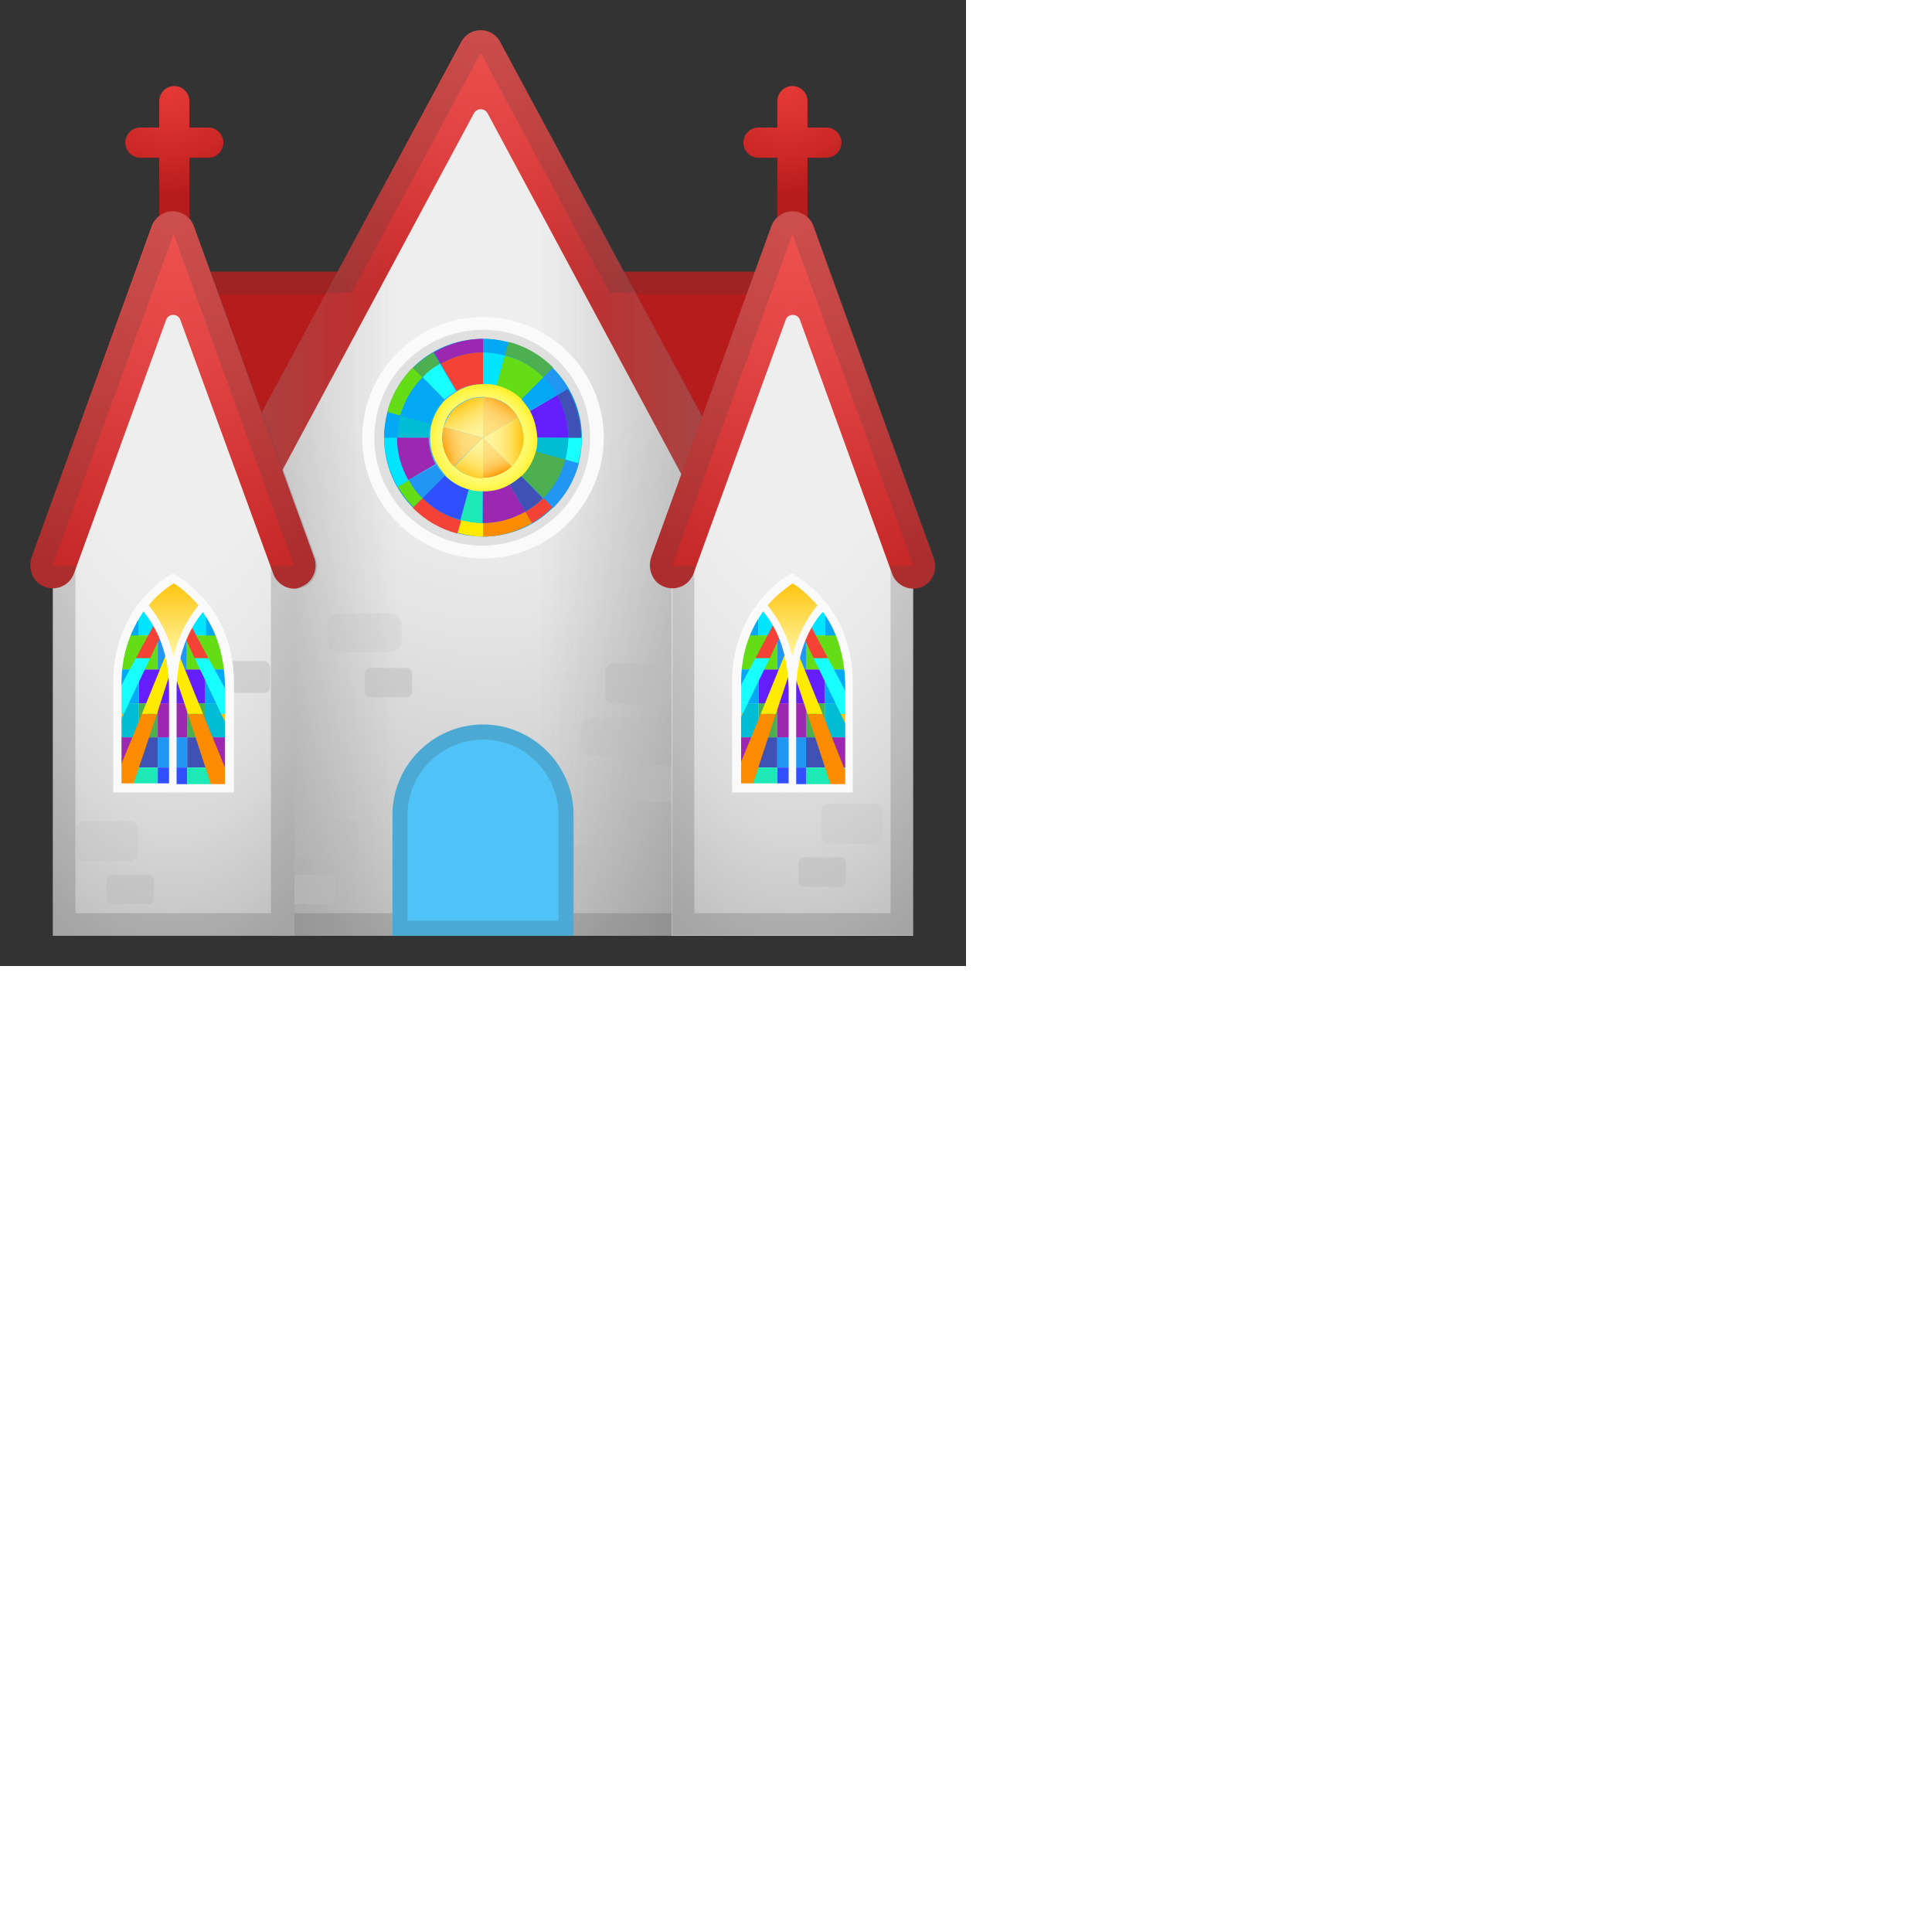 <svg xmlns="http://www.w3.org/2000/svg" xmlns:xlink="http://www.w3.org/1999/xlink" width="128" height="128" preserveAspectRatio="xMidYMid meet" viewBox="0 0 128 128" style="-ms-transform: scale(0.5); -webkit-transform: scale(0.5); transform: scale(0.5)"><rect x="0" y="0" width="128" height="128" fill="#333333" stroke="none"/><path fill="#b71c1c" d="M120 76H8l12-40h88z"/><path d="M105.8 39L116 73H12l10.2-34h83.6m2.2-3H20L8 76h112l-12-40z" fill="#424242" opacity=".2"/><radialGradient id="IconifyId-1790f3c1206-1d7e3c-4581" cx="22.298" cy="725.286" r="21.528" gradientTransform="matrix(1 0 0 1 0 -713.978)" gradientUnits="userSpaceOnUse"><stop offset="0" stop-color="#e53935"/><stop offset=".191" stop-color="#dd3431"/><stop offset=".486" stop-color="#c82625"/><stop offset=".666" stop-color="#b71c1c"/><stop offset="1" stop-color="#b71c1c"/></radialGradient><path d="M27.6 16.9h-2.5v-3.5c0-1.1-.9-2-2-2s-2 .9-2 2v3.5h-2.5c-1.1 0-2 .9-2 2s.9 2 2 2h2.5V30c0 1.1.9 2 2 2s2-.9 2-2v-9.1h2.5c1.1 0 2-.9 2-2s-.9-2-2-2z" fill="url(#IconifyId-1790f3c1206-1d7e3c-4581)"/><radialGradient id="IconifyId-1790f3c1206-1d7e3c-4582" cx="104.16" cy="725.286" r="21.528" gradientTransform="matrix(1 0 0 1 0 -713.978)" gradientUnits="userSpaceOnUse"><stop offset="0" stop-color="#e53935"/><stop offset=".191" stop-color="#dd3431"/><stop offset=".486" stop-color="#c82625"/><stop offset=".666" stop-color="#b71c1c"/><stop offset="1" stop-color="#b71c1c"/></radialGradient><path d="M109.5 16.9H107v-3.5c0-1.1-.9-2-2-2s-2 .9-2 2v3.5h-2.5c-1.1 0-2 .9-2 2s.9 2 2 2h2.5V30c0 1.1.9 2 2 2s2-.9 2-2v-9.1h2.5c1.1 0 2-.9 2-2s-.9-2-2-2z" fill="url(#IconifyId-1790f3c1206-1d7e3c-4582)"/><radialGradient id="IconifyId-1790f3c1206-1d7e3c-4583" cx="312.693" cy="-749.131" r="118.61" gradientTransform="matrix(0 1 -.616 0 -396.761 -304.847)" gradientUnits="userSpaceOnUse"><stop offset="0" stop-color="#eee"/><stop offset=".477" stop-color="#eee"/><stop offset=".633" stop-color="#e4e4e4"/><stop offset=".898" stop-color="#c9c9c9"/><stop offset="1" stop-color="#bdbdbd"/></radialGradient><path fill="url(#IconifyId-1790f3c1206-1d7e3c-4583)" d="M64 8L36 60v64h56V60z"/><radialGradient id="IconifyId-1790f3c1206-1d7e3c-4584" cx="63.646" cy="715.693" r="64.919" gradientTransform="matrix(1 0 0 1 0 -713.978)" gradientUnits="userSpaceOnUse"><stop offset="0" stop-color="#ef5350"/><stop offset=".272" stop-color="#e04341"/><stop offset=".629" stop-color="#c62828"/><stop offset="1" stop-color="#c62828"/></radialGradient><path d="M94.2 66.7c-1.1 0-2.1-.6-2.7-1.6L64.6 15c-.4-.7-1.4-.7-1.8 0L36.4 64.2c-.8 1.5-2.6 2-4.1 1.2s-2-2.6-1.2-4.1l30-55.7c.5-1 1.5-1.6 2.6-1.6s2.1.6 2.6 1.6l30.5 56.7c.8 1.5.2 3.3-1.2 4.1c-.4.2-.9.3-1.4.3z" fill="url(#IconifyId-1790f3c1206-1d7e3c-4584)"/><linearGradient id="IconifyId-1790f3c1206-1d7e3c-4585" gradientUnits="userSpaceOnUse" x1="100" y1="778" x2="71.331" y2="778" gradientTransform="translate(0 -714)"><stop offset="0" stop-color="#757575"/><stop offset="1" stop-color="#757575" stop-opacity="0"/></linearGradient><path d="M96.9 62.3L66.4 5.6c-.5-.8-1.3-1.4-2.2-1.6v120H92V65.7c.6.6 1.4 1 2.2 1c.5 0 1-.1 1.4-.4c1.5-.7 2-2.5 1.3-4z" opacity=".5" fill="url(#IconifyId-1790f3c1206-1d7e3c-4585)"/><linearGradient id="IconifyId-1790f3c1206-1d7e3c-4586" gradientUnits="userSpaceOnUse" x1="24" y1="778" x2="52.736" y2="778" gradientTransform="translate(0 -714)"><stop offset="0" stop-color="#757575"/><stop offset="1" stop-color="#757575" stop-opacity="0"/></linearGradient><path d="M63.7 4c-1.1 0-2.1.6-2.6 1.6l-30 55.7c-.8 1.5-.2 3.3 1.2 4.1c1.2.7 2.7.4 3.7-.6V124h28.2V4h-.5z" opacity=".5" fill="url(#IconifyId-1790f3c1206-1d7e3c-4586)"/><g opacity=".2" fill="#424242"><path d="M46.6 38.8L63.7 7l17.1 31.8h3.4L66.4 5.6c-.5-1-1.5-1.6-2.6-1.6s-2.1.6-2.6 1.6l-18 33.2h3.4z"/><path d="M89 120.7v.3H39v-.3h-3v3.3h56v-3.3z"/></g><path d="M90.7 106.3h-6.3c-.5 0-.9-.5-.9-1v-2.9c0-.6.4-1 .9-1h6.3c.5 0 .9.5.9 1v2.9c0 .5-.4 1-.9 1z" opacity=".5" fill="#bdbdbd"/><path d="M43.7 119.8h-4.9c-.4 0-.7-.4-.7-.8v-2.3c0-.4.3-.8.7-.8h4.9c.4 0 .7.4.7.8v2.3c0 .4-.3.8-.7.8z" opacity=".5" fill="#bdbdbd"/><path d="M53.9 92.4H49c-.4 0-.7-.4-.7-.8v-2.3c0-.4.3-.8.7-.8h4.9c.4 0 .7.4.7.8v2.3c0 .5-.3.8-.7.8z" opacity=".5" fill="#bdbdbd"/><path d="M46.2 113.7h-8.4c-.7 0-1.3-.5-1.3-1.1v-3c0-.6.6-1.1 1.3-1.1h8.4c.7 0 1.3.5 1.3 1.1v3c-.1.6-.7 1.1-1.3 1.1z" opacity=".2" fill="#bdbdbd"/><path d="M85.3 100.2h-6.8c-.8 0-1.5-.6-1.5-1.4v-2.3c0-.8.7-1.4 1.5-1.4h6.8c.8 0 1.5.6 1.5 1.4v2.3c0 .7-.7 1.4-1.5 1.4z" opacity=".2" fill="#bdbdbd"/><path d="M79.5 117.2h-6.8c-.8 0-1.5-.6-1.5-1.4v-2.3c0-.8.7-1.4 1.5-1.4h6.8c.8 0 1.5.6 1.5 1.4v2.3c0 .8-.6 1.4-1.5 1.4z" opacity=".2" fill="#bdbdbd"/><path d="M51.7 86.4h-6.8c-.8 0-1.5-.6-1.5-1.4v-2.3c0-.8.7-1.4 1.5-1.4h6.8c.8 0 1.5.6 1.5 1.4V85c0 .7-.7 1.4-1.5 1.4z" opacity=".2" fill="#bdbdbd"/><radialGradient id="IconifyId-1790f3c1206-1d7e3c-4587" cx="271.013" cy="-1152.198" r="99.22" gradientTransform="matrix(0 1 -.394 0 -430.937 -239.775)" gradientUnits="userSpaceOnUse"><stop offset="0" stop-color="#eee"/><stop offset=".453" stop-color="#eee"/><stop offset=".598" stop-color="#e8e8e8"/><stop offset=".788" stop-color="#d8d8d8"/><stop offset="1" stop-color="#bdbdbd"/></radialGradient><path fill="url(#IconifyId-1790f3c1206-1d7e3c-4587)" d="M23 31L7 75v49h32V75z"/><radialGradient id="IconifyId-1790f3c1206-1d7e3c-4588" cx="22.632" cy="742.202" r="49.032" gradientTransform="matrix(1 0 0 1 0 -713.978)" gradientUnits="userSpaceOnUse"><stop offset="0" stop-color="#ef5350"/><stop offset=".433" stop-color="#e04341"/><stop offset="1" stop-color="#c62828"/></radialGradient><path d="M39 78c-1.2 0-2.4-.8-2.8-2L23.9 42.4c-.3-.9-1.6-.9-1.9 0L9.8 76c-.6 1.6-2.4 2.4-4 1.7c-1.5-.6-2.1-2.4-1.6-3.9L20.1 30c.4-1.2 1.6-2 2.8-2s2.4.8 2.8 2l15.9 43.8c.6 1.5-.1 3.3-1.6 3.9c-.3.2-.7.3-1 .3z" fill="url(#IconifyId-1790f3c1206-1d7e3c-4588)"/><radialGradient id="IconifyId-1790f3c1206-1d7e3c-4589" cx="353.084" cy="-1152.198" r="99.22" gradientTransform="matrix(0 1 -.394 0 -348.87 -321.813)" gradientUnits="userSpaceOnUse"><stop offset="0" stop-color="#eee"/><stop offset=".453" stop-color="#eee"/><stop offset=".598" stop-color="#e8e8e8"/><stop offset=".788" stop-color="#d8d8d8"/><stop offset="1" stop-color="#bdbdbd"/></radialGradient><path fill="url(#IconifyId-1790f3c1206-1d7e3c-4589)" d="M105 31L89 75v49h32V75z"/><radialGradient id="IconifyId-1790f3c1206-1d7e3c-4590" cx="104.7" cy="742.202" r="49.032" gradientTransform="matrix(1 0 0 1 0 -713.978)" gradientUnits="userSpaceOnUse"><stop offset="0" stop-color="#ef5350"/><stop offset=".433" stop-color="#e04341"/><stop offset="1" stop-color="#c62828"/></radialGradient><path d="M121 78c-1.2 0-2.4-.8-2.8-2L106 42.4c-.3-.9-1.6-.9-1.9 0L91.9 76c-.6 1.6-2.4 2.4-4 1.7c-1.5-.6-2.1-2.4-1.6-3.9L102.2 30c.4-1.2 1.6-2 2.8-2s2.4.8 2.8 2l15.9 43.9c.6 1.5-.1 3.3-1.6 3.9c-.3.1-.7.2-1.1.2z" fill="url(#IconifyId-1790f3c1206-1d7e3c-4590)"/><path d="M23 31l15.9 43.8v.2h-3v46H10V75H7v-.2L23 31m0-3c-1.3 0-2.4.8-2.8 2l-16 43.8c-.5 1.5.1 3.3 1.6 3.9c.4.2.8.3 1.2.3v46h32V78c.4 0 .8-.1 1.2-.2c1.5-.6 2.2-2.4 1.6-3.9L25.8 30c-.4-1.2-1.6-2-2.8-2z" fill="#424242" opacity=".2"/><path d="M105 31l16 43.8v.2h-3v46H92V75h-2.9v-.2L105 31m0-3c-1.3 0-2.4.8-2.8 2L86.3 73.8c-.6 1.5.1 3.3 1.6 3.9c.4.2.8.2 1.2.2v46h32V78c.4 0 .8-.1 1.2-.2c1.5-.6 2.2-2.4 1.6-3.9l-16-43.9c-.5-1.2-1.6-2-2.9-2z" fill="#424242" opacity=".2"/><path d="M35 91.8h-5.3c-.4 0-.8-.4-.8-.9v-2.4c0-.5.4-.9.8-.9H35c.4 0 .8.4.8.9V91c0 .5-.4.8-.8.8z" opacity=".5" fill="#bdbdbd"/><path d="M88 93.3h-6.8c-.6 0-1-.5-1-1.1V89c0-.6.5-1.1 1-1.1H88c.6 0 1 .5 1 1.1v3.2c0 .6-.5 1.1-1 1.1z" opacity=".5" fill="#bdbdbd"/><path d="M19.7 119.8h-4.9c-.4 0-.7-.4-.7-.8v-2.3c0-.4.3-.8.7-.8h4.9c.4 0 .7.4.7.8v2.3c0 .4-.3.8-.7.8z" opacity=".5" fill="#bdbdbd"/><path d="M17.3 114.1H11c-.5 0-.9-.5-.9-1.1v-3.1c0-.6.4-1.1.9-1.1h6.3c.5 0 1 .5 1 1.1v3.1c-.1.6-.5 1.1-1 1.1z" opacity=".2" fill="#bdbdbd"/><path d="M111.4 117.5h-4.9c-.4 0-.7-.4-.7-.8v-2.3c0-.4.3-.8.7-.8h4.9c.4 0 .7.4.7.8v2.3c0 .4-.3.8-.7.8z" opacity=".5" fill="#bdbdbd"/><path d="M116 111.8h-6.3c-.5 0-.9-.5-.9-1.1v-3.1c0-.6.4-1.1.9-1.1h6.3c.5 0 .9.5.9 1.1v3.1c0 .6-.4 1.1-.9 1.1z" opacity=".2" fill="#bdbdbd"/><path d="M76 124H52v-16c0-6.6 5.4-12 12-12s12 5.4 12 12v16z" fill="#4fc3f7"/><path d="M80 58c0 8.8-7.2 16-16 16s-16-7.2-16-16s7.2-16 16-16s16 7.2 16 16z" fill="#fafafa"/><path d="M78.2 58c0 7.9-6.4 14.3-14.3 14.3S49.6 65.9 49.6 58S56.1 43.7 64 43.7S78.2 50.1 78.2 58z" fill="#e0e0e0"/><radialGradient id="IconifyId-1790f3c1206-1d7e3c-4591" cx="64" cy="772.21" r="13.067" gradientTransform="matrix(1 0 0 1 0 -713.978)" gradientUnits="userSpaceOnUse"><stop offset="0" stop-color="#81d4fa"/><stop offset="1" stop-color="#039be5"/></radialGradient><path d="M77.1 58c0 7.2-5.8 13.1-13.1 13.1c-7.2 0-13.1-5.8-13.1-13.1S56.7 44.9 64 44.9c7.2 0 13.1 5.9 13.1 13.1z" fill="url(#IconifyId-1790f3c1206-1d7e3c-4591)"/><path fill="#673ab7" d="M20.9 84.2H23l-.1-3.9h-2z"/><path d="M18.4 80.8c0 .1-.1.1-.2.2c-.6.9-1.2 2-1.7 3.3h1.9v-3.5z" fill="#03a9f4"/><path d="M20.9 84.2v-4h-2.1c-.1.2-.2.3-.4.5v3.5h2.5z" fill="#00e5ff"/><path d="M20.9 78c-.6.5-1.3 1.2-2 2.1c0 .1-.1.1-.1.2h2.1V78z" fill="#00bcd4"/><path fill="#651fff" d="M23 88.7h-4.6v4.5h4.7z"/><path fill="#2196f3" d="M20.9 84.2v4.5H23v-4.5z"/><path fill="#3f51b5" d="M18.4 97.7h2.5v4h-2.5z"/><path fill="#4caf50" d="M18.4 93.2h2.5v4.5h-2.5z"/><path d="M22.9 80.3l-.1-3.6s-.8.4-1.9 1.4v2.3h2v-.1z" fill="#009688"/><path fill="#2196f3" d="M20.9 101.7h2.4l-.1-4h-2.3z"/><path fill="#304ffe" d="M20.9 104.4h2.4v-2.7h-2.4z"/><path fill="#9c27b0" d="M20.9 97.7h2.3l-.1-4.5h-2.2z"/><path d="M18.4 84.2h-1.9c-.5 1.3-.9 2.8-1 4.5h5.4v-4.5h-2.5z" fill="#64dd17"/><path fill="#00bcd4" d="M15.4 93.2h3v4.5h-3z"/><path d="M18.4 88.7h-2.9c-.1.6-.1 1.2-.1 1.8v2.7h3v-4.5z" fill="#03a9f4"/><path fill="#1de9b6" d="M18.4 101.7h-3v2.7h5.5v-2.7z"/><path fill="#9c27b0" d="M15.4 97.7h3v4h-3z"/><path fill="#18ffff" d="M15.4 94.6h1l3.5-7.4H18l-2.6 4.9v1.1z"/><path fill="#f44336" d="M19.9 87.2l3-6.3v-2.7l-4.9 9z"/><path fill="#ffc107" d="M15.4 94.6v1.9l1-1.9z"/><path fill="#fb8c00" d="M18.8 94.6l-3.4 8.3v1.5h2.1l3.3-9.8z"/><path fill="#ffea00" d="M23 87.2v-3l-1.2 3l-3 7.4h2l2.2-6.9z"/><path fill="#673ab7" d="M24.8 84.2h-2.1l.1-3.9h2z"/><path d="M27.2 80.8c0 .1.1.1.2.2c.6.9 1.2 2 1.7 3.3h-1.9v-3.5z" fill="#03a9f4"/><path d="M24.8 84.2v-4h2.1c.1.2.2.3.4.5v3.5h-2.5z" fill="#00e5ff"/><path d="M24.8 78c.6.5 1.3 1.2 2 2.1c0 .1.1.1.1.2h-2.1V78z" fill="#00bcd4"/><path fill="#651fff" d="M22.6 88.7h4.6v4.5H22.5z"/><path fill="#2196f3" d="M24.8 84.2v4.5h-2.2l.1-4.5z"/><path fill="#3f51b5" d="M24.8 97.7h2.5v4h-2.5z"/><path fill="#4caf50" d="M24.8 93.2h2.5v4.5h-2.5z"/><path d="M22.8 80.3l.1-3.6s.8.4 1.9 1.4v2.3h-2v-.1z" fill="#009688"/><path fill="#2196f3" d="M24.8 101.7h-2.4l.1-4h2.3z"/><path fill="#304ffe" d="M24.8 104.4h-2.5l.1-2.7h2.4z"/><path fill="#9c27b0" d="M24.8 97.7h-2.3v-4.5h2.3z"/><path d="M27.2 84.2h1.9c.5 1.3.9 2.8 1 4.5h-5.4v-4.5h2.5z" fill="#64dd17"/><path fill="#00bcd4" d="M27.2 93.2h3v4.5h-3z"/><path d="M27.2 88.7h2.9c.1.6.1 1.2.1 1.8v2.7h-3v-4.5z" fill="#03a9f4"/><path fill="#1de9b6" d="M27.2 101.7h3.1v2.7h-5.5v-2.7z"/><path fill="#9c27b0" d="M27.2 97.7h3v4h-3z"/><path fill="#18ffff" d="M30.3 94.6h-1l-3.5-7.4h1.8l2.7 4.9v1.1z"/><path fill="#f44336" d="M25.8 87.2l-3-6.3v-2.7l4.8 9z"/><path fill="#ffc107" d="M30.3 94.6v1.9l-1-1.9z"/><path fill="#fb8c00" d="M26.9 94.6l3.4 8.3v1.5h-2.2l-3.2-9.8z"/><path fill="#ffea00" d="M23.9 87.2l3 7.4h-2l-2.3-6.9v-.5z"/><path fill="#f44336" d="M22.6 87.2l.1-3l1.2 3z"/><linearGradient id="IconifyId-1790f3c1206-1d7e3c-4592" gradientUnits="userSpaceOnUse" x1="22.9" y1="790.676" x2="22.9" y2="800.675" gradientTransform="translate(0 -714)"><stop offset="0" stop-color="#ffc107"/><stop offset="1" stop-color="#fff59d"/></linearGradient><path d="M22.9 87.8c.8-3.7 2.6-6.2 3.9-7.6c-1.9-2.4-3.9-3.4-3.9-3.4s-2 1-3.9 3.4c1.4 1.4 3.1 3.9 3.9 7.6z" fill="url(#IconifyId-1790f3c1206-1d7e3c-4592)"/><path d="M31 90c-.1-3.5-1.1-6.7-2.9-9.3c-.2-.3-.5-.6-.7-.9c-2-2.5-4-3.5-4.1-3.6L23 76l-.3.1c-.1 0-2.1 1.1-4.1 3.6c-.2.3-.5.6-.7.9c-1.8 2.7-2.8 5.8-2.9 9.3V105h16V90s-.1 0 0 0zm-8-12.7c.6.3 1.9 1.3 3.3 2.9c-1.2 1.5-2.6 3.7-3.3 6.9c-.7-3.2-2.1-5.4-3.3-6.9c1.3-1.6 2.7-2.5 3.3-2.9zm-6.9 13.8v-.6c0-3.5 1-6.6 2.8-9.3c0-.1.1-.1.1-.2c1.5 1.9 3.4 5.1 3.4 10.3v12.5h-6.3V91.1zm7.3 12.8V91c.2-5 2-8.1 3.5-9.9c0 .1.1.1.1.2c1.8 2.6 2.7 5.7 2.8 9.3v13.3h-6.4z" fill="#fafafa"/><path fill="#673ab7" d="M103 84.2h2v-3.9h-2z"/><path d="M100.5 80.8l-.2.2c-.6.9-1.2 2-1.7 3.3h1.9v-3.5z" fill="#03a9f4"/><path d="M103 84.2v-4h-2.1c-.1.2-.2.3-.4.5v3.5h2.5z" fill="#00e5ff"/><path d="M103 78c-.6.5-1.3 1.2-2 2.1c-.1.1-.1.1-.1.2h2.1V78z" fill="#00bcd4"/><path fill="#651fff" d="M105.1 88.7h-4.6v4.5h4.7z"/><path fill="#2196f3" d="M103 84.2v4.5h2.1l-.1-4.5z"/><path fill="#3f51b5" d="M100.5 97.7h2.5v4h-2.5z"/><path fill="#4caf50" d="M100.5 93.2h2.5v4.5h-2.5z"/><path d="M105 80.3l-.1-3.6s-.8.4-1.9 1.4v2.3h2v-.1z" fill="#009688"/><path fill="#2196f3" d="M103 101.7h2.4l-.1-4H103z"/><path fill="#304ffe" d="M103 104.4h2.4v-2.7H103z"/><path fill="#9c27b0" d="M103 97.7h2.3l-.1-4.5H103z"/><path d="M100.5 84.2h-1.9c-.5 1.3-.9 2.8-1 4.5h5.4v-4.5h-2.5z" fill="#64dd17"/><path fill="#00bcd4" d="M97.5 93.2h3v4.5h-3z"/><path d="M100.5 88.7h-2.9c-.1.6-.1 1.2-.1 1.8v2.7h3v-4.5z" fill="#03a9f4"/><path fill="#1de9b6" d="M100.5 101.7h-3v2.7h5.5v-2.7z"/><path fill="#9c27b0" d="M97.5 97.7h3v4h-3z"/><path fill="#18ffff" d="M97.5 94.6h.9l3.6-7.4h-1.9l-2.6 4.9v1.1z"/><path fill="#f44336" d="M102 87.2l3-6.3v-.6l-.1-2.1l-4.8 9z"/><path fill="#ffc107" d="M97.5 94.6v1.9l.9-1.9z"/><path fill="#fb8c00" d="M100.8 94.6l-3.4 8.3l.1 1.5h2.1l3.2-9.8z"/><path fill="#ffea00" d="M105.1 87.2l-.1-3l-1.2 3l-3 7.4h2l2.3-6.9z"/><path fill="#673ab7" d="M106.8 84.2h-2v-3.9h2z"/><path d="M109.3 80.8l.2.2c.6.9 1.2 2 1.7 3.3h-1.9v-3.5z" fill="#03a9f4"/><path d="M106.8 84.2v-4h2.1c.1.2.2.3.4.5v3.5h-2.5z" fill="#00e5ff"/><path d="M106.8 78c.6.5 1.3 1.2 2 2.1c.1.1.1.1.1.2h-2.1V78z" fill="#00bcd4"/><path fill="#651fff" d="M104.7 88.7h4.6v4.5h-4.7z"/><path fill="#2196f3" d="M106.8 84.2v4.5h-2.1l.1-4.5z"/><path fill="#3f51b5" d="M106.8 97.7h2.5v4h-2.5z"/><path fill="#4caf50" d="M106.8 93.2h2.5v4.5h-2.5z"/><path d="M104.8 80.3l.1-3.6s.8.4 1.9 1.4v2.3h-2v-.1z" fill="#009688"/><path fill="#2196f3" d="M106.8 101.7h-2.4l.1-4h2.3z"/><path fill="#304ffe" d="M106.8 104.4h-2.4v-2.7h2.4z"/><path fill="#9c27b0" d="M106.8 97.7h-2.3l.1-4.5h2.2z"/><path d="M109.3 84.2h1.9c.5 1.3.9 2.8 1 4.5h-5.4v-4.5h2.5z" fill="#64dd17"/><path fill="#00bcd4" d="M109.3 93.2h3v4.5h-3z"/><path d="M109.3 88.7h2.9c.1.6.1 1.2.1 1.8v2.7h-3v-4.5z" fill="#03a9f4"/><path fill="#1de9b6" d="M109.3 101.7h3v2.7h-5.5v-2.7z"/><path fill="#9c27b0" d="M109.3 97.7h3v4h-3z"/><path fill="#18ffff" d="M112.3 94.6h-.9l-3.6-7.4h1.9l2.6 4.9v1.1z"/><path fill="#f44336" d="M107.8 87.2l-3-6.3v-.6l.1-2.1l4.8 9z"/><path fill="#ffc107" d="M112.3 94.6v1.9l-.9-1.9z"/><path fill="#fb8c00" d="M109 94.6l3.3 8.3v1.5h-2.1l-3.2-9.8z"/><path fill="#ffea00" d="M106 87.2l3 7.4h-2l-2.3-6.9v-.5z"/><path fill="#f44336" d="M104.7 87.2l.1-3l1.2 3z"/><linearGradient id="IconifyId-1790f3c1206-1d7e3c-4593" gradientUnits="userSpaceOnUse" x1="105" y1="790.676" x2="105" y2="800.675" gradientTransform="translate(0 -714)"><stop offset="0" stop-color="#ffc107"/><stop offset="1" stop-color="#fff59d"/></linearGradient><path d="M105 87.8c.8-3.7 2.6-6.2 3.9-7.6c-1.9-2.4-3.9-3.4-3.9-3.4s-2 1-3.9 3.4c1.3 1.4 3 3.9 3.9 7.6z" fill="url(#IconifyId-1790f3c1206-1d7e3c-4593)"/><path d="M113 90c-.1-3.5-1.1-6.7-2.9-9.3c-.2-.3-.4-.6-.7-.9c-2-2.5-4-3.5-4.1-3.6l-.3-.2l-.3.1c-.1 0-2.1 1.1-4.1 3.6c-.2.3-.4.6-.7.9c-1.8 2.7-2.8 5.8-2.9 9.3V105h16V90zm-8-12.7c.6.3 1.9 1.3 3.3 2.9c-1.2 1.5-2.6 3.7-3.3 6.9c-.7-3.2-2.1-5.4-3.3-6.9c1.4-1.6 2.8-2.5 3.3-2.9zm-6.8 13.8v-.6c0-3.5.9-6.6 2.8-9.3c0-.1.1-.1.1-.2c1.6 1.9 3.3 5.1 3.4 10.3v12.5h-6.3V91.1zm7.3 12.8V91c.2-5 1.9-8.1 3.5-9.9l.2.2c1.8 2.6 2.7 5.7 2.8 9.3v13.3h-6.5z" fill="#fafafa"/><path d="M66.9 47.1l.5-1.7c-1.1-.3-2.2-.5-3.4-.5v1.8c1 0 2 .2 2.9.4z" fill="#03a9f4"/><path d="M64 46.7v-1.8c-2.4 0-4.6.7-6.5 1.8l.9 1.5c1.6-.9 3.5-1.5 5.6-1.5z" fill="#9c27b0"/><path d="M56 50l-1.3-1.3c-1.6 1.6-2.8 3.6-3.4 5.9l1.7.5c.6-2 1.6-3.7 3-5.1z" fill="#64dd17"/><path d="M58.3 48.2l-.9-1.5c-1 .6-1.9 1.3-2.7 2.1L56 50c.7-.7 1.5-1.3 2.3-1.8z" fill="#4caf50"/><path d="M72 50l1.3-1.3c-1.6-1.6-3.6-2.8-5.9-3.4l-.5 1.7c1.9.6 3.7 1.6 5.1 3z" fill="#4caf50"/><path d="M74.9 60.9l1.7.5c.3-1.1.5-2.2.5-3.4h-1.8c0 1-.2 2-.4 2.9z" fill="#18ffff"/><path d="M75.3 58H77c0-2.4-.7-4.6-1.8-6.5l-1.5.9c1 1.6 1.6 3.5 1.6 5.6z" fill="#3f51b5"/><path d="M73.8 52.4l1.5-.9c-.6-1-1.3-1.9-2.1-2.7L72 50c.7.7 1.3 1.5 1.8 2.4z" fill="#2196f3"/><path d="M74.9 60.9c-.5 1.9-1.5 3.7-2.9 5.1l1.3 1.3c1.6-1.6 2.8-3.6 3.4-5.9l-1.8-.5z" fill="#2196f3"/><path d="M64 69.3v1.8c2.4 0 4.6-.7 6.5-1.8l-.9-1.5c-1.6.9-3.6 1.5-5.6 1.5z" fill="#fb8c00"/><path d="M69.6 67.8l.9 1.5c1-.6 1.9-1.3 2.7-2.1L72 66c-.7.7-1.5 1.3-2.4 1.8z" fill="#f44336"/><path d="M53.1 55.1l-1.7-.5c-.3 1.1-.5 2.2-.5 3.4h1.8c0-1 .1-2 .4-2.9z" fill="#03a9f4"/><path d="M61.1 68.9l-.5 1.7c1.1.3 2.2.5 3.4.5v-1.8c-1 0-2-.2-2.9-.4z" fill="#ffea00"/><path d="M54.2 63.6l-1.5.9c.6 1 1.3 1.9 2.1 2.7L56 66c-.7-.7-1.3-1.5-1.8-2.4z" fill="#64dd17"/><path d="M56 66l-1.3 1.3c1.6 1.6 3.6 2.8 5.9 3.4l.5-1.7c-2-.6-3.7-1.6-5.1-3z" fill="#f44336"/><path d="M52.7 58h-1.8c0 2.4.7 4.6 1.8 6.5l1.5-.9c-1-1.6-1.5-3.5-1.5-5.6z" fill="#00e5ff"/><path d="M64 50.9v-4.2c-2.1 0-4 .6-5.6 1.5l2.1 3.6c1-.6 2.2-.9 3.5-.9z" fill="#f44336"/><path d="M60.4 51.8l-2.1-3.6c-.9.5-1.7 1.1-2.3 1.8l2.9 2.9c.5-.4 1-.8 1.5-1.1z" fill="#18ffff"/><path d="M65.8 51.1l1.1-4c-.9-.2-1.9-.4-2.9-.4v4.2c.6 0 1.2.1 1.8.2z" fill="#00e5ff"/><path d="M58.9 53L56 50c-1.4 1.4-2.4 3.1-2.9 5.1l4 1.1c.3-1.3 1-2.4 1.8-3.2z" fill="#03a9f4"/><path d="M69 53l3-3c-1.4-1.4-3.1-2.4-5.1-2.9l-1.1 4c1.2.3 2.3 1 3.2 1.9z" fill="#64dd17"/><path d="M57.1 56.2l-4-1.1c-.3.9-.4 1.9-.4 2.9h4.2c-.1-.6 0-1.3.2-1.8z" fill="#00bcd4"/><path d="M71.1 58h4.2c0-2.1-.6-4-1.5-5.6l-3.6 2.1c.6 1 .9 2.2.9 3.5z" fill="#651fff"/><path d="M70.2 54.4l3.6-2.1c-.5-.9-1.1-1.7-1.8-2.3l-3 3c.5.4.8.9 1.2 1.4z" fill="#03a9f4"/><path d="M67.5 64.2l2.1 3.6c.9-.5 1.7-1.1 2.3-1.8L69 63c-.4.5-.9.9-1.5 1.2z" fill="#3f51b5"/><path d="M56.8 58h-4.2c0 2.1.6 4 1.5 5.6l3.6-2.1c-.5-1-.9-2.2-.9-3.5z" fill="#9c27b0"/><path d="M64 65.1v4.2c2.1 0 4-.6 5.6-1.5l-2.1-3.6c-1 .6-2.2.9-3.5.9z" fill="#9c27b0"/><path d="M71.1 58c0 .6-.1 1.2-.2 1.8l4 1.1c.2-.9.4-1.9.4-2.9h-4.2z" fill="#00bcd4"/><path d="M69 63l3 3c1.4-1.4 2.4-3.1 2.9-5.1l-4-1.1c-.4 1.3-1 2.4-1.9 3.2z" fill="#4caf50"/><path d="M58.9 63L56 66c1.4 1.4 3.1 2.4 5.1 2.9l1.1-4c-1.3-.4-2.4-1-3.3-1.9z" fill="#304ffe"/><path d="M62.1 64.9l-1.1 4c.9.2 1.9.4 2.9.4v-4.2c-.6 0-1.2-.1-1.8-.2z" fill="#1de9b6"/><path d="M57.8 61.6l-3.6 2.1c.5.9 1.1 1.7 1.8 2.3l2.9-2.9c-.4-.5-.8-1-1.1-1.5z" fill="#2196f3"/><radialGradient id="IconifyId-1790f3c1206-1d7e3c-4594" cx="63.98" cy="772.21" r="7.937" gradientTransform="matrix(1 0 0 1 0 -713.978)" gradientUnits="userSpaceOnUse"><stop offset="0" stop-color="#ffff8d"/><stop offset=".356" stop-color="#ffff8b"/><stop offset=".514" stop-color="#fffe84"/><stop offset=".634" stop-color="#fffc77"/><stop offset=".734" stop-color="#fff965"/><stop offset=".822" stop-color="#fff64d"/><stop offset=".901" stop-color="#fff131"/><stop offset=".973" stop-color="#ffec0f"/><stop offset="1" stop-color="#ffea00"/></radialGradient><path d="M70.2 54.4c-.3-.5-.7-1-1.1-1.5c-.9-.9-2-1.5-3.2-1.8c-.6-.2-1.2-.2-1.8-.2c-1.3 0-2.5.3-3.6 1c-.5.3-1 .7-1.5 1.1c-.9.9-1.5 2-1.8 3.2c-.2.6-.2 1.2-.2 1.8c0 1.3.3 2.5 1 3.6c.3.5.7 1 1.1 1.5c.9.9 2 1.5 3.2 1.8c.6.2 1.2.2 1.8.2c1.3 0 2.5-.3 3.6-1c.5-.3 1-.7 1.5-1.1c.9-.9 1.5-2 1.8-3.2c.2-.6.2-1.2.2-1.8c-.1-1.3-.4-2.5-1-3.6zm-1.1 5c-.2.9-.7 1.8-1.4 2.4c-.3.3-.7.6-1.1.8c-.8.5-1.7.7-2.7.7c-.5 0-.9-.1-1.4-.2c-.9-.2-1.8-.7-2.4-1.4c-.3-.3-.6-.7-.8-1.1c-.5-.8-.7-1.7-.7-2.7c0-.5.1-.9.2-1.4c.2-.9.7-1.8 1.4-2.4c.3-.3.7-.6 1.1-.8c.8-.5 1.7-.7 2.7-.7c.5 0 .9.1 1.4.2c.9.2 1.8.7 2.4 1.4c.3.3.6.7.8 1.1c.5.8.7 1.7.7 2.7c0 .5-.1.9-.2 1.4z" fill="url(#IconifyId-1790f3c1206-1d7e3c-4594)"/><linearGradient id="IconifyId-1790f3c1206-1d7e3c-4595" gradientUnits="userSpaceOnUse" x1="64" y1="772" x2="64" y2="772" gradientTransform="translate(0 -714)"><stop offset="0" stop-color="#fff"/><stop offset="1"/></linearGradient><path d="M64 58z" fill="url(#IconifyId-1790f3c1206-1d7e3c-4595)"/><linearGradient id="IconifyId-1790f3c1206-1d7e3c-4596" gradientUnits="userSpaceOnUse" x1="64" y1="772" x2="64" y2="772" gradientTransform="translate(0 -714)"><stop offset="0" stop-color="#fff"/><stop offset="1"/></linearGradient><path d="M64 58z" fill="url(#IconifyId-1790f3c1206-1d7e3c-4596)"/><linearGradient id="IconifyId-1790f3c1206-1d7e3c-4597" gradientUnits="userSpaceOnUse" x1="64" y1="772" x2="64" y2="772" gradientTransform="translate(0 -714)"><stop offset="0" stop-color="#fff"/><stop offset="1"/></linearGradient><linearGradient id="IconifyId-1790f3c1206-1d7e3c-4598" gradientUnits="userSpaceOnUse" x1="64" y1="772" x2="64" y2="772" gradientTransform="translate(0 -714)"><stop offset="0" stop-color="#fff"/><stop offset="1"/></linearGradient><path d="M64 58z" fill="url(#IconifyId-1790f3c1206-1d7e3c-4598)"/><linearGradient id="IconifyId-1790f3c1206-1d7e3c-4599" gradientUnits="userSpaceOnUse" x1="64" y1="772" x2="64" y2="772" gradientTransform="translate(0 -714)"><stop offset="0" stop-color="#fff"/><stop offset="1"/></linearGradient><path d="M64 58z" fill="url(#IconifyId-1790f3c1206-1d7e3c-4599)"/><linearGradient id="IconifyId-1790f3c1206-1d7e3c-4600" gradientUnits="userSpaceOnUse" x1="64" y1="772" x2="64" y2="772" gradientTransform="translate(0 -714)"><stop offset="0" stop-color="#fff"/><stop offset="1"/></linearGradient><linearGradient id="IconifyId-1790f3c1206-1d7e3c-4601" gradientUnits="userSpaceOnUse" x1="64" y1="772" x2="64" y2="772" gradientTransform="translate(0 -714)"><stop offset="0" stop-color="#fff"/><stop offset="1"/></linearGradient><path d="M64 58z" fill="url(#IconifyId-1790f3c1206-1d7e3c-4601)"/><linearGradient id="IconifyId-1790f3c1206-1d7e3c-4602" gradientUnits="userSpaceOnUse" x1="64" y1="772" x2="64" y2="772" gradientTransform="translate(0 -714)"><stop offset="0" stop-color="#fff"/><stop offset="1"/></linearGradient><linearGradient id="IconifyId-1790f3c1206-1d7e3c-4603" gradientUnits="userSpaceOnUse" x1="64" y1="772" x2="64" y2="772" gradientTransform="translate(0 -714)"><stop offset="0" stop-color="#fff"/><stop offset="1"/></linearGradient><linearGradient id="IconifyId-1790f3c1206-1d7e3c-4604" gradientUnits="userSpaceOnUse" x1="64" y1="772" x2="64" y2="772" gradientTransform="translate(0 -714)"><stop offset="0" stop-color="#fff"/><stop offset="1"/></linearGradient><linearGradient id="IconifyId-1790f3c1206-1d7e3c-4605" gradientUnits="userSpaceOnUse" x1="64" y1="772" x2="64" y2="772" gradientTransform="translate(0 -714)"><stop offset="0" stop-color="#fff"/><stop offset="1"/></linearGradient><path d="M64 58z" fill="url(#IconifyId-1790f3c1206-1d7e3c-4605)"/><linearGradient id="IconifyId-1790f3c1206-1d7e3c-4606" gradientUnits="userSpaceOnUse" x1="64" y1="772" x2="64" y2="772" gradientTransform="translate(0 -714)"><stop offset="0" stop-color="#fff"/><stop offset="1"/></linearGradient><linearGradient id="IconifyId-1790f3c1206-1d7e3c-4607" gradientUnits="userSpaceOnUse" x1="64" y1="772" x2="64" y2="772" gradientTransform="translate(0 -714)"><stop offset="0" stop-color="#fff"/><stop offset="1"/></linearGradient><path d="M64 58z" fill="url(#IconifyId-1790f3c1206-1d7e3c-4607)"/><linearGradient id="IconifyId-1790f3c1206-1d7e3c-4608" gradientUnits="userSpaceOnUse" x1="64" y1="772" x2="64" y2="772" gradientTransform="translate(0 -714)"><stop offset="0" stop-color="#fff"/><stop offset="1"/></linearGradient><linearGradient id="IconifyId-1790f3c1206-1d7e3c-4609" gradientUnits="userSpaceOnUse" x1="64" y1="772" x2="64" y2="772" gradientTransform="translate(0 -714)"><stop offset="0" stop-color="#fff"/><stop offset="1"/></linearGradient><linearGradient id="IconifyId-1790f3c1206-1d7e3c-4610" gradientUnits="userSpaceOnUse" x1="63.78" y1="771.481" x2="66.058" y2="776.927" gradientTransform="translate(0 -714)"><stop offset="0" stop-color="#ffe082"/><stop offset=".365" stop-color="#ffdf80"/><stop offset=".527" stop-color="#ffdb79"/><stop offset=".649" stop-color="#ffd46c"/><stop offset=".75" stop-color="#ffca5a"/><stop offset=".839" stop-color="#ffbd43"/><stop offset=".919" stop-color="#ffad26"/><stop offset=".992" stop-color="#ff9a04"/><stop offset="1" stop-color="#ff9800"/></linearGradient><path d="M64 58v5.3c1 0 1.9-.3 2.7-.7c.4-.2.8-.5 1.1-.8L64 58z" fill="url(#IconifyId-1790f3c1206-1d7e3c-4610)"/><linearGradient id="IconifyId-1790f3c1206-1d7e3c-4611" gradientUnits="userSpaceOnUse" x1="64.078" y1="772.55" x2="69.428" y2="772.55" gradientTransform="translate(0 -714)"><stop offset="0" stop-color="#fff59d"/><stop offset=".174" stop-color="#fff499"/><stop offset=".337" stop-color="#fff08e"/><stop offset=".495" stop-color="#ffe97b"/><stop offset=".652" stop-color="#ffe060"/><stop offset=".806" stop-color="#ffd43e"/><stop offset=".957" stop-color="#ffc614"/><stop offset="1" stop-color="#ffc107"/></linearGradient><path d="M68.6 55.3L64 58l3.8 3.8c.7-.7 1.1-1.5 1.4-2.4c.1-.4.2-.9.2-1.4c-.1-1-.4-1.9-.8-2.7z" fill="url(#IconifyId-1790f3c1206-1d7e3c-4611)"/><linearGradient id="IconifyId-1790f3c1206-1d7e3c-4612" gradientUnits="userSpaceOnUse" x1="60.696" y1="767.358" x2="63.42" y2="772.359" gradientTransform="translate(0 -714)"><stop offset="0" stop-color="#ffc107"/><stop offset=".016" stop-color="#ffc30c"/><stop offset=".179" stop-color="#ffd238"/><stop offset=".345" stop-color="#ffdf5c"/><stop offset=".51" stop-color="#ffe879"/><stop offset=".674" stop-color="#ffef8d"/><stop offset=".838" stop-color="#fff499"/><stop offset="1" stop-color="#fff59d"/></linearGradient><path d="M61.3 53.4c-.4.2-.8.5-1.1.8c-.7.7-1.1 1.5-1.4 2.4L64 58v-5.3c-1-.1-1.9.2-2.7.7z" fill="url(#IconifyId-1790f3c1206-1d7e3c-4612)"/><linearGradient id="IconifyId-1790f3c1206-1d7e3c-4613" gradientUnits="userSpaceOnUse" x1="63.855" y1="772.424" x2="61.701" y2="777.549" gradientTransform="translate(0 -714)"><stop offset="0" stop-color="#fff59d"/><stop offset=".151" stop-color="#fff399"/><stop offset=".316" stop-color="#ffef8b"/><stop offset=".488" stop-color="#ffe776"/><stop offset=".664" stop-color="#ffdd57"/><stop offset=".842" stop-color="#ffcf30"/><stop offset="1" stop-color="#ffc107"/></linearGradient><path d="M60.2 61.8c.7.7 1.5 1.1 2.4 1.4c.4.1.9.2 1.4.2V58l-3.8 3.8z" fill="url(#IconifyId-1790f3c1206-1d7e3c-4613)"/><linearGradient id="IconifyId-1790f3c1206-1d7e3c-4614" gradientUnits="userSpaceOnUse" x1="63.902" y1="771.779" x2="66.972" y2="766.877" gradientTransform="translate(0 -714)"><stop offset="0" stop-color="#ffe082"/><stop offset=".276" stop-color="#ffdf7f"/><stop offset=".445" stop-color="#ffda77"/><stop offset=".586" stop-color="#ffd269"/><stop offset=".711" stop-color="#ffc754"/><stop offset=".826" stop-color="#ffb83a"/><stop offset=".931" stop-color="#ffa619"/><stop offset="1" stop-color="#ff9800"/></linearGradient><path d="M67.8 54.2c-.7-.7-1.5-1.1-2.4-1.4c-.4-.1-.9-.2-1.4-.2V58l4.6-2.7c-.2-.4-.5-.8-.8-1.1z" fill="url(#IconifyId-1790f3c1206-1d7e3c-4614)"/><linearGradient id="IconifyId-1790f3c1206-1d7e3c-4615" gradientUnits="userSpaceOnUse" x1="64.243" y1="771.992" x2="58.547" y2="773.428" gradientTransform="translate(0 -714)"><stop offset="0" stop-color="#ffe082"/><stop offset=".308" stop-color="#ffdf80"/><stop offset=".475" stop-color="#ffda78"/><stop offset=".609" stop-color="#ffd36a"/><stop offset=".725" stop-color="#ffc857"/><stop offset=".829" stop-color="#ffba3d"/><stop offset=".923" stop-color="#ffa91f"/><stop offset="1" stop-color="#ff9800"/></linearGradient><path d="M58.8 56.6c-.1.4-.2.9-.2 1.4c0 1 .3 1.9.7 2.7c.2.4.5.8.8 1.1L64 58l-5.2-1.4z" fill="url(#IconifyId-1790f3c1206-1d7e3c-4615)"/><g opacity=".2"><path d="M64 98c5.5 0 10 4.5 10 10v14H54v-14c0-5.5 4.5-10 10-10m0-2c-6.6 0-12 5.4-12 12v16h24v-16c0-6.6-5.4-12-12-12z" fill="#424242"/></g><rect x="0" y="0" width="128" height="128" fill="rgba(0, 0, 0, 0)" /></svg>